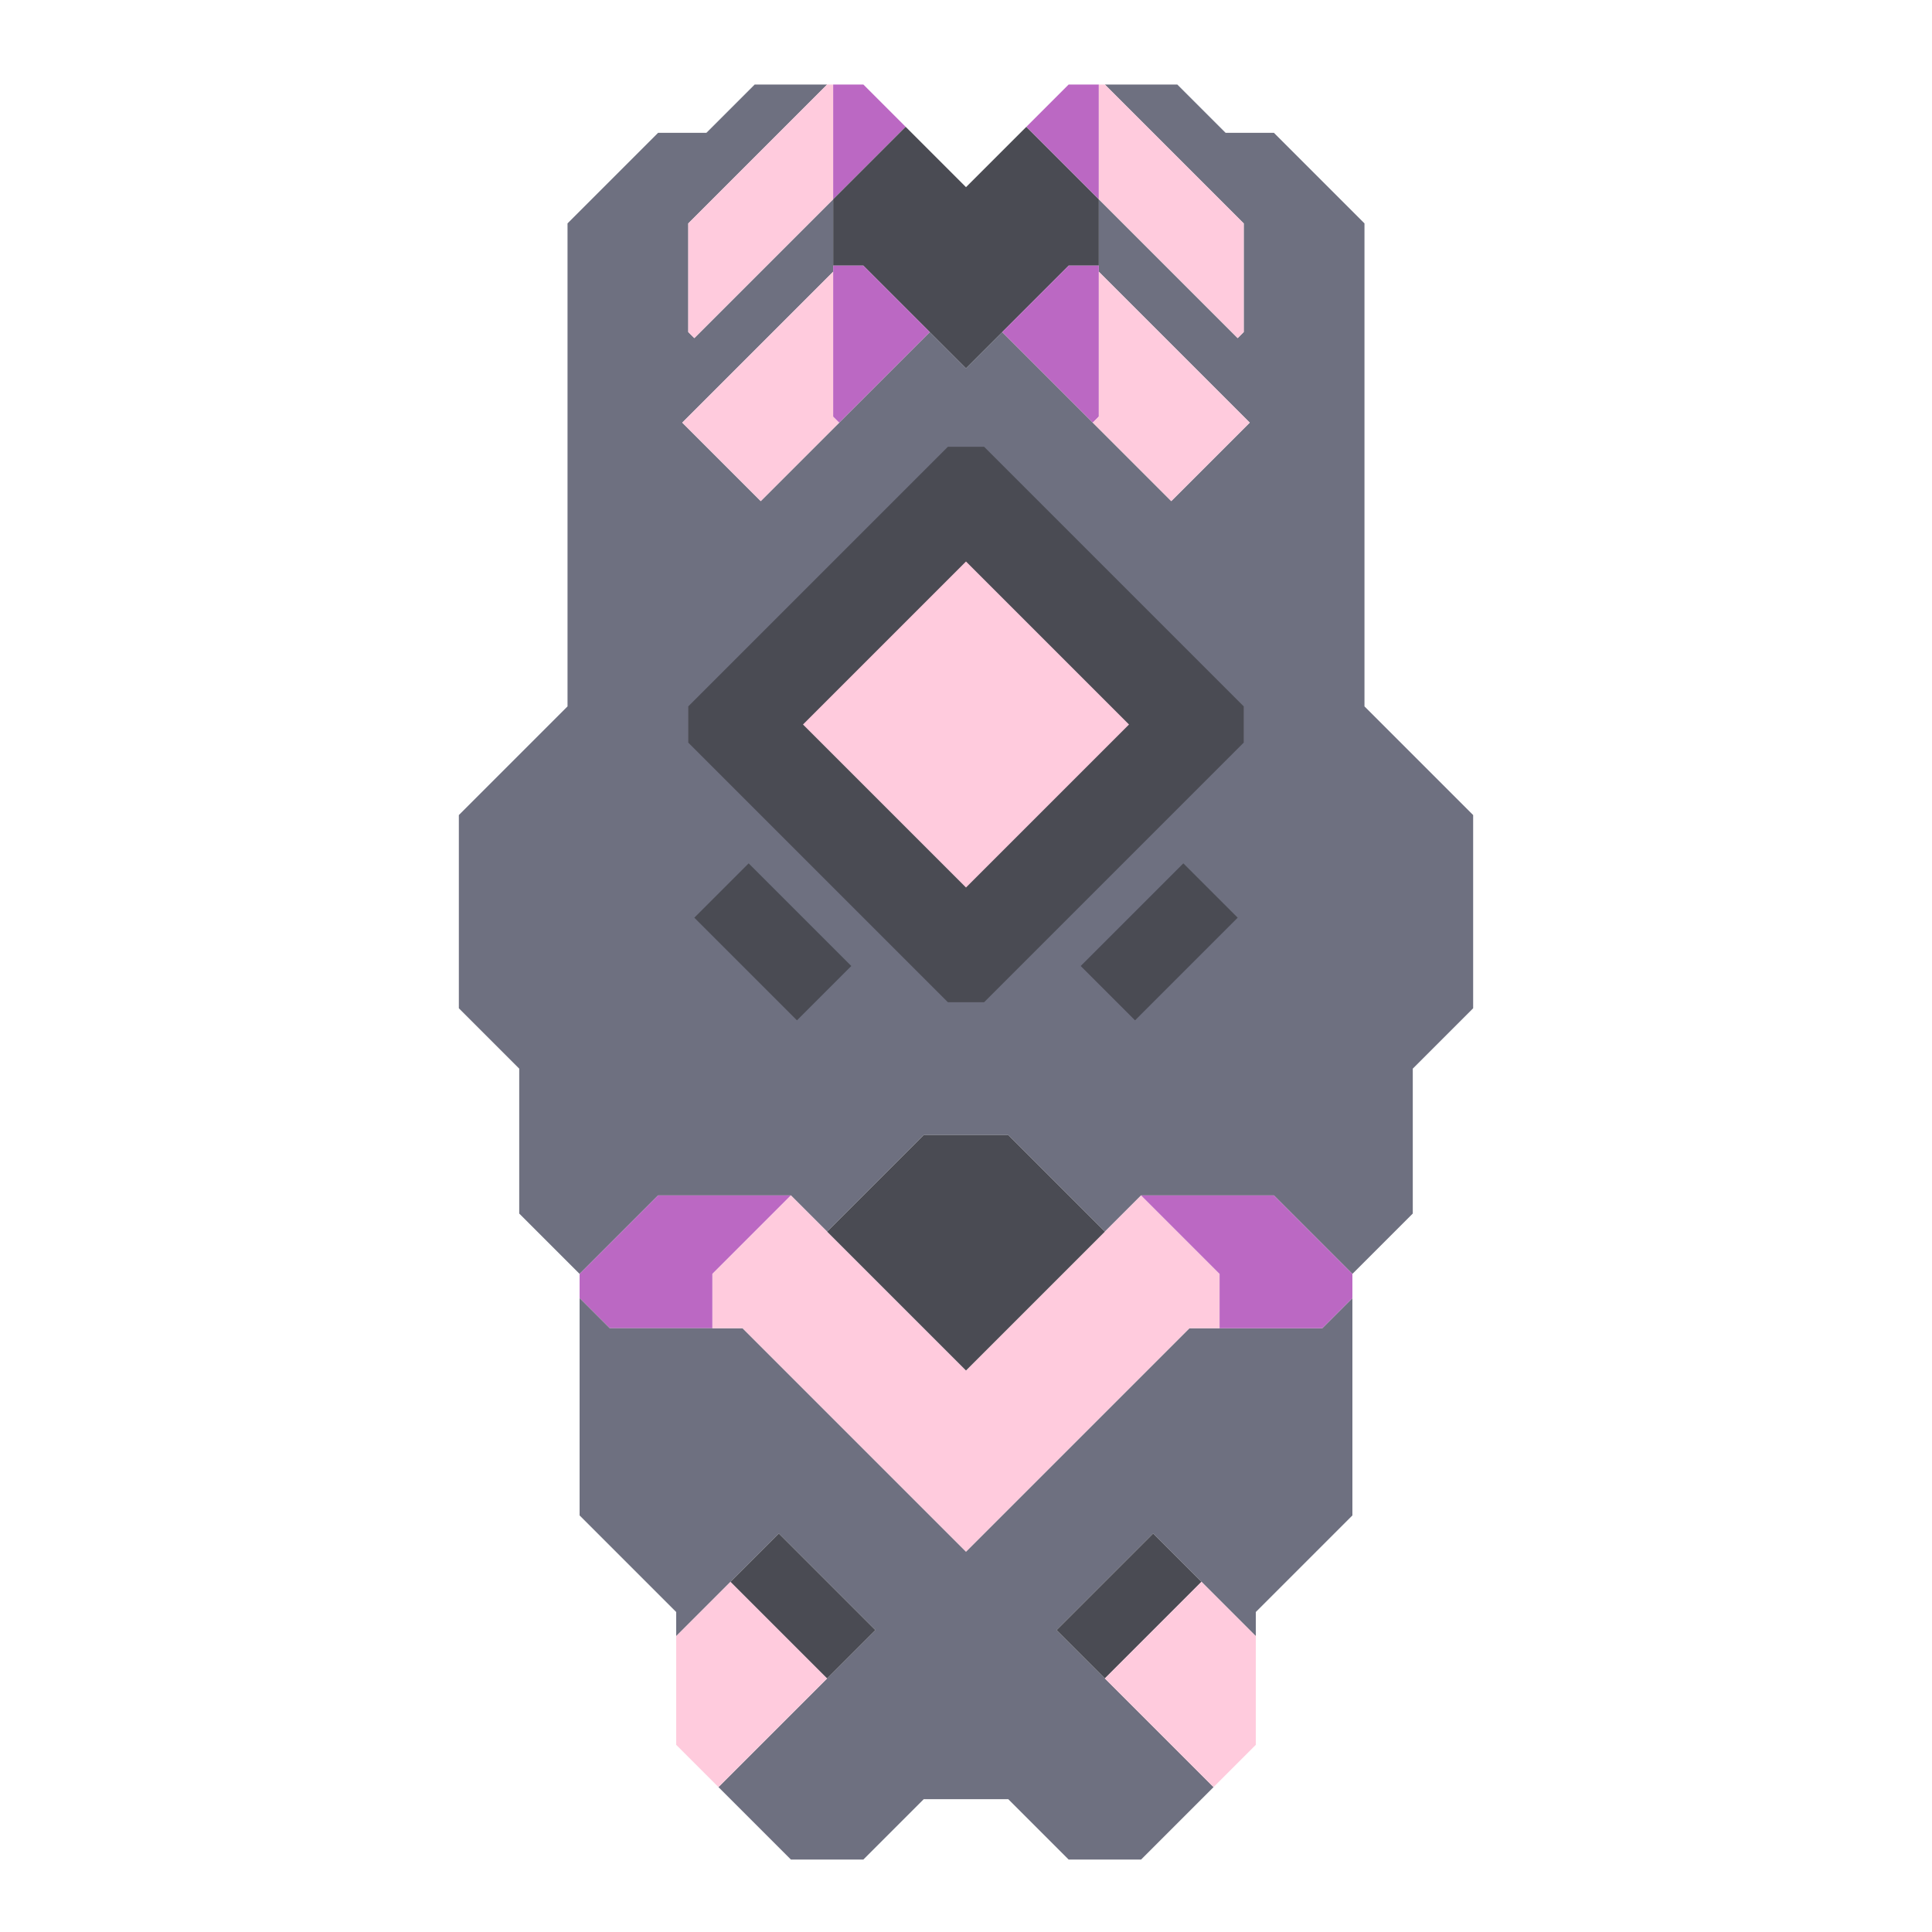 <svg xmlns="http://www.w3.org/2000/svg" width="160" height="160" style="fill-opacity:1;color-rendering:auto;color-interpolation:auto;text-rendering:auto;stroke:#000;stroke-linecap:square;stroke-miterlimit:10;shape-rendering:auto;stroke-opacity:1;fill:#000;stroke-dasharray:none;font-weight:400;stroke-width:1;font-family:&quot;Dialog&quot;;font-style:normal;stroke-linejoin:miter;font-size:12px;stroke-dashoffset:0;image-rendering:auto">
    <g style="stroke-linecap:round;fill:#6e7080;stroke:#6e7080">
        <path stroke="none" d="M38 83.5v-16l9-9v-40l7.5-7.5h4l4-4h6L57 18.5v9l.5.5L69 16.5v6L56.5 35l6.5 6.5 14-14 3 3 3-3 14 14 6.5-6.5L91 22.5v-6L102.5 28l.5-.5v-9L91.5 7h6l4 4h4l7.5 7.5v40l9 9v16l-5 5v12l-5 5-6.5-6.5h-11l-3 3-8-8h-7l-8 8-3-3h-11l-6.5 6.5-5-5v-12Z" style="stroke:none"/>
    </g>
    <g stroke="none" style="stroke-linecap:round;fill:#bb68c3;stroke:#bb68c3">
        <path d="M48 107.5v-2l6.5-6.5h11l-6.5 6.5v4.5h-8.5Z" style="stroke:none"/>
        <path d="M50.5 110h11L80 128.5 98.5 110h11l2.5-2.5v18l-8 8v2l-8.5-8.5-8 8 13 13-6 6h-6l-5-5h-7l-5 5h-6l-6-6 13-13-8-8-8.5 8.5v-2l-8-8v-18ZM57 58.5v3L78.5 83h3L103 61.5v-3L81.5 37h-3Z" style="fill:#6e7080;stroke:none"/>
        <path d="M56 144.5v-9l4.5-4.5 8 8-9 9ZM57.5 28l-.5-.5v-9L68.5 7h.5v9.5Zm-1 7L69 22.5v12l.5.5-6.5 6.5Z" style="fill:#ffcbdd;stroke:none"/>
        <path d="M57 61.5v-3L78.5 37h3L103 58.5v3L81.5 83h-3Z" style="fill:#4a4b53;stroke:none"/>
        <path d="m57.5 76 8.5 8.5 4.5-4.5-8.5-8.5Z" style="fill:#6e7080;stroke:none"/>
        <path d="m57.5 76 4.5-4.5 8.5 8.5-4.5 4.5Z" style="fill:#4a4b53;stroke:none"/>
        <path d="M59 110v-4.5l6.5-6.5L80 113.5 94.5 99l6.5 6.5v4.5h-2.5L80 128.5 61.5 110Z" style="fill:#ffcbdd;stroke:none"/>
        <path d="m60.5 131 4-4 8 8-4 4Zm6-71L80 73.5 93.5 60 80 46.5Z" style="fill:#4a4b53;stroke:none"/>
        <path d="M66.5 60 80 46.5 93.5 60 80 73.5Z" style="fill:#ffcbdd;stroke:none"/>
        <path d="M69 16.5V7h2.5l3.5 3.5Z" style="stroke:none"/>
        <path d="M69 22v-5.5l6-6 5 5 5-5 6 6V22h-2.5L80 30.5 71.5 22Z" style="fill:#4a4b53;stroke:none"/>
        <path d="m69.5 35-.5-.5V22h2.5l5.5 5.5Z" style="stroke:none"/>
        <path d="m68.5 102 8-8h7l8 8L80 113.5Z" style="fill:#4a4b53;stroke:none"/>
        <path d="m83 27.5 5.5-5.5H91v12.5l-.5.5Zm2-17L88.5 7H91v9.5Z" style="stroke:none"/>
        <path d="m87.5 135 8-8 4 4-8 8Z" style="fill:#4a4b53;stroke:none"/>
        <path d="m89.5 80 4.5 4.5 8.5-8.5-4.5-4.5Z" style="fill:#6e7080;stroke:none"/>
        <path d="m89.5 80 8.5-8.5 4.5 4.5-8.5 8.5Z" style="fill:#4a4b53;stroke:none"/>
        <path d="M103 18.5v9l-.5.5L91 16.5V7h.5Zm.5 16.5L97 41.5 90.5 35l.5-.5v-12Zm-12 104 8-8 4.5 4.5v9l-3.5 3.5Z" style="fill:#ffcbdd;stroke:none"/>
        <path d="M94.5 99h11l6.5 6.5v2l-2.5 2.5H101v-4.5Z" style="stroke:none"/>
    </g>
</svg>
